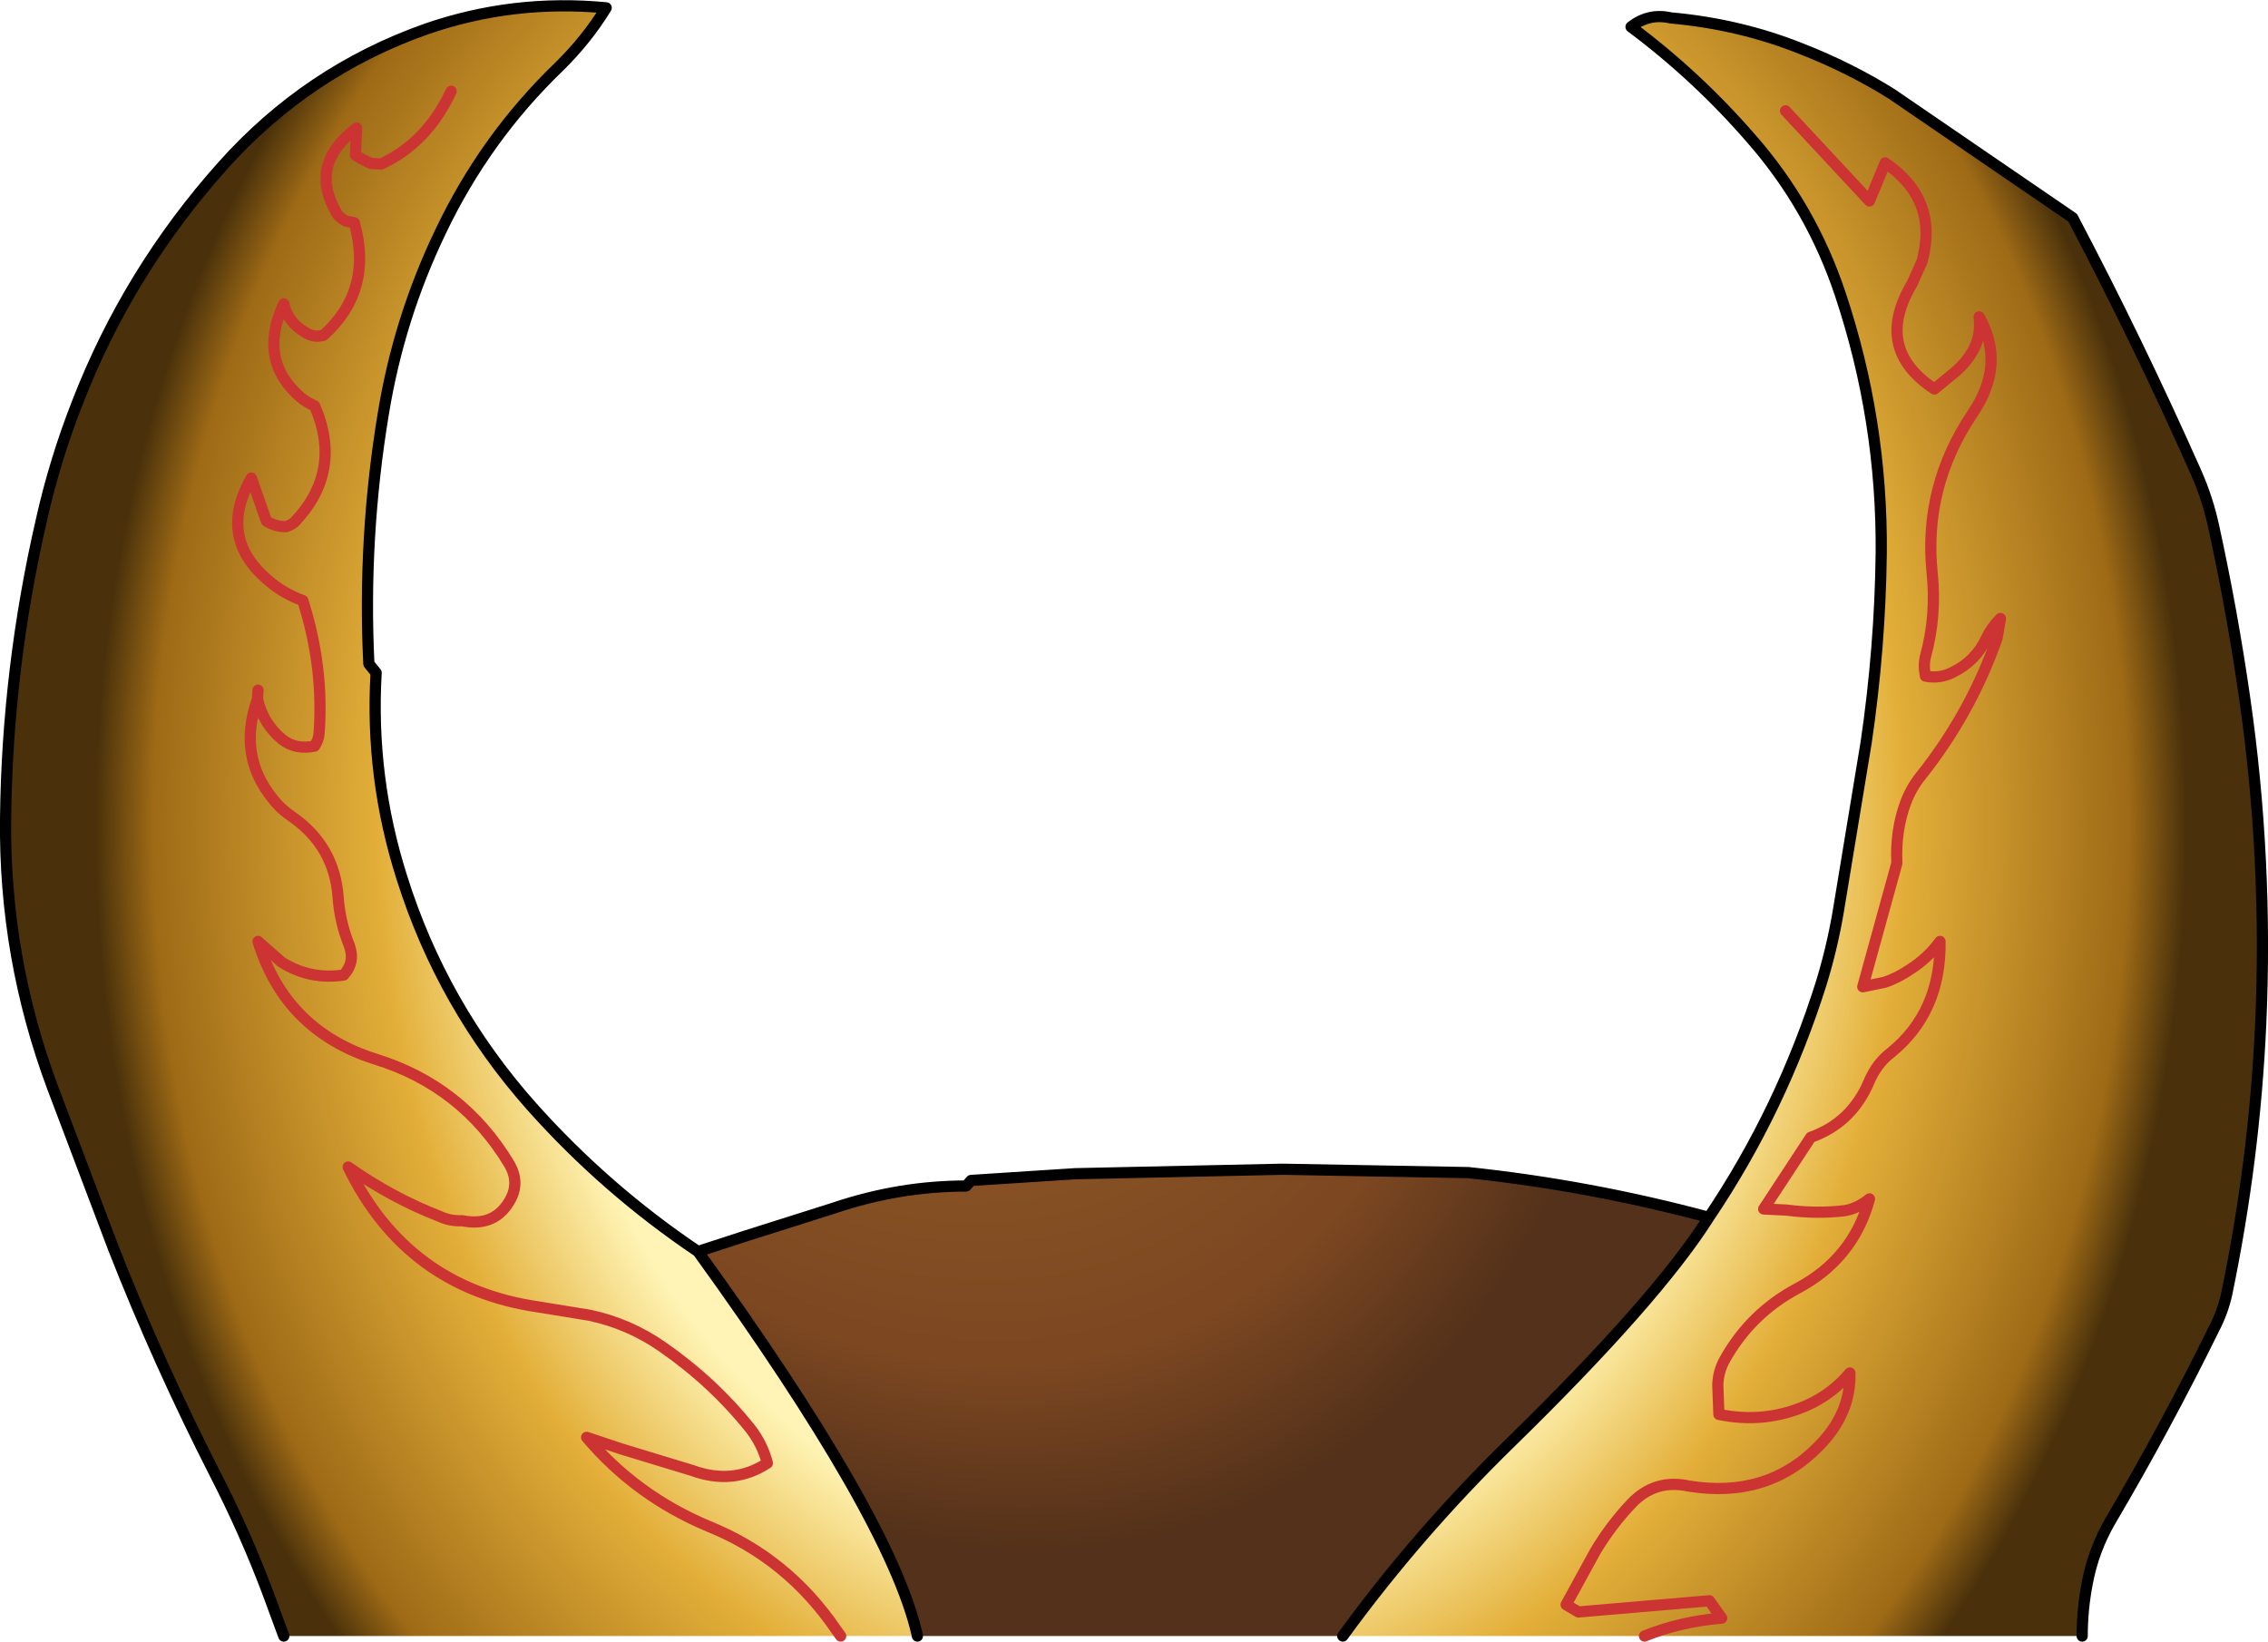 <?xml version="1.0" encoding="UTF-8" standalone="no"?>
<svg xmlns:xlink="http://www.w3.org/1999/xlink" height="146.65px" width="202.6px" xmlns="http://www.w3.org/2000/svg">
  <g transform="matrix(1.0, 0.0, 0.0, 1.0, 107.1, 133.1)">
    <path d="M45.55 -24.35 Q52.05 -34.0 55.6 -45.3 56.55 -48.4 57.1 -51.6 L59.6 -66.75 Q60.85 -75.25 60.95 -83.7 61.05 -95.55 57.3 -106.8 54.7 -114.6 49.35 -120.7 44.5 -126.3 38.6 -130.7 40.2 -131.95 42.15 -131.5 48.3 -130.95 53.8 -128.75 58.15 -127.05 61.9 -124.7 L78.05 -113.65 Q83.9 -102.55 89.05 -90.95 90.1 -88.6 90.65 -86.05 92.3 -78.5 93.4 -70.85 95.5 -56.35 94.85 -41.65 94.3 -29.5 91.8 -17.45 91.45 -15.9 90.7 -14.45 86.35 -5.6 81.4 2.8 79.9 5.4 79.35 8.35 78.9 10.7 78.9 13.05 L39.8 13.05 12.85 13.05 Q19.55 3.85 27.85 -4.25 40.9 -17.0 45.55 -24.35 M-25.15 13.05 L-32.0 13.05 -81.75 13.05 -83.15 9.25 Q-85.2 3.8 -87.85 -1.35 -92.95 -11.35 -96.95 -21.55 L-102.4 -35.95 Q-106.75 -47.6 -106.6 -60.0 -106.45 -73.4 -103.4 -86.65 -102.2 -92.0 -100.2 -97.1 -95.65 -108.85 -87.2 -118.3 -79.65 -126.75 -69.05 -130.5 -61.25 -133.2 -52.95 -132.4 -54.7 -129.55 -57.15 -127.15 -63.75 -120.8 -67.75 -112.4 -71.45 -104.7 -72.85 -96.2 -74.7 -85.05 -74.15 -73.8 L-73.5 -73.0 Q-74.05 -63.65 -71.2 -54.7 -67.6 -43.25 -59.6 -34.25 -53.0 -26.85 -44.75 -21.3 -27.65 2.35 -25.2 12.8 L-25.15 13.05 M-84.05 -71.45 L-84.1 -70.65 Q-83.6 -68.45 -81.9 -67.05 -80.7 -66.1 -79.0 -66.45 -78.65 -67.0 -78.6 -67.55 -78.15 -73.5 -80.05 -79.45 -81.85 -80.1 -83.25 -81.35 -87.65 -85.15 -84.65 -90.4 L-83.3 -86.55 Q-82.5 -86.05 -81.55 -86.05 -81.1 -86.2 -80.8 -86.45 -76.45 -91.0 -79.0 -96.85 -79.7 -97.15 -80.25 -97.6 -84.1 -100.95 -81.75 -105.95 -81.4 -104.35 -79.9 -103.45 -79.1 -102.9 -78.2 -103.15 -73.75 -107.15 -75.45 -113.2 L-76.2 -113.35 Q-76.8 -113.65 -77.05 -114.1 -79.55 -118.45 -75.25 -121.65 L-75.35 -119.25 Q-74.7 -118.8 -73.95 -118.5 L-73.05 -118.45 Q-68.95 -120.35 -66.8 -124.95 -68.95 -120.35 -73.05 -118.45 L-73.95 -118.5 Q-74.7 -118.8 -75.35 -119.25 L-75.25 -121.65 Q-79.55 -118.45 -77.05 -114.1 -76.8 -113.65 -76.2 -113.35 L-75.45 -113.2 Q-73.75 -107.15 -78.2 -103.15 -79.1 -102.9 -79.9 -103.45 -81.4 -104.35 -81.75 -105.95 -84.1 -100.95 -80.25 -97.6 -79.7 -97.15 -79.0 -96.85 -76.45 -91.0 -80.8 -86.45 -81.1 -86.2 -81.55 -86.05 -82.5 -86.05 -83.3 -86.55 L-84.65 -90.4 Q-87.65 -85.15 -83.25 -81.35 -81.85 -80.1 -80.05 -79.45 -78.15 -73.5 -78.6 -67.55 -78.65 -67.0 -79.0 -66.45 -80.7 -66.1 -81.9 -67.05 -83.6 -68.45 -84.1 -70.65 -85.9 -65.6 -82.7 -61.7 -82.0 -60.8 -80.95 -60.1 -77.25 -57.5 -76.9 -53.0 -76.75 -50.75 -75.9 -48.65 -75.35 -47.15 -76.4 -46.0 -79.4 -45.55 -81.95 -47.15 L-84.05 -49.0 Q-81.6 -41.05 -73.6 -38.5 -65.8 -36.1 -61.6 -29.1 -60.7 -27.55 -61.45 -26.05 -62.8 -23.45 -65.8 -24.05 -66.9 -24.0 -67.85 -24.45 -72.1 -26.1 -76.0 -28.85 -70.75 -18.05 -59.0 -16.35 L-54.4 -15.6 Q-50.9 -14.85 -47.95 -12.8 -43.4 -9.65 -40.05 -5.45 -39.0 -4.1 -38.55 -2.4 -41.6 -0.4 -45.3 -1.75 L-51.55 -3.65 -54.7 -4.7 Q-50.25 0.55 -43.8 3.25 -36.75 6.1 -32.4 12.5 L-32.0 13.05 -32.4 12.5 Q-36.75 6.1 -43.8 3.25 -50.25 0.55 -54.7 -4.7 L-51.55 -3.65 -45.3 -1.75 Q-41.6 -0.4 -38.55 -2.4 -39.0 -4.1 -40.05 -5.45 -43.4 -9.65 -47.95 -12.8 -50.9 -14.85 -54.4 -15.6 L-59.0 -16.35 Q-70.75 -18.05 -76.0 -28.85 -72.1 -26.1 -67.85 -24.45 -66.9 -24.0 -65.8 -24.05 -62.8 -23.45 -61.45 -26.05 -60.7 -27.55 -61.6 -29.1 -65.8 -36.1 -73.6 -38.5 -81.6 -41.05 -84.05 -49.0 L-81.95 -47.15 Q-79.4 -45.55 -76.4 -46.0 -75.35 -47.15 -75.9 -48.65 -76.75 -50.75 -76.9 -53.0 -77.25 -57.5 -80.95 -60.1 -82.0 -60.8 -82.7 -61.7 -85.9 -65.6 -84.1 -70.65 L-84.05 -71.45 M39.8 13.05 Q43.05 11.75 46.7 11.45 L45.6 9.9 33.9 10.9 32.8 10.25 35.4 5.5 Q36.8 3.15 38.65 1.2 40.75 -1.0 43.75 -0.35 50.8 0.8 55.4 -3.95 58.25 -6.85 58.15 -10.45 56.55 -8.55 54.3 -7.55 50.55 -5.9 46.45 -6.75 L46.35 -9.4 Q46.4 -10.6 46.95 -11.6 49.25 -15.75 53.45 -18.0 58.45 -20.65 59.9 -26.0 58.85 -25.15 57.7 -24.95 55.2 -24.65 52.5 -25.0 L50.45 -25.1 54.65 -31.5 Q58.3 -32.8 59.85 -36.45 60.55 -38.1 61.8 -39.05 66.3 -42.7 66.2 -49.0 65.15 -47.55 63.6 -46.55 62.45 -45.75 61.25 -45.35 L59.3 -44.95 62.35 -56.0 Q62.2 -58.9 63.15 -61.45 63.65 -62.75 64.5 -63.8 68.95 -69.4 71.3 -76.1 L71.6 -77.85 Q70.8 -77.05 70.35 -76.1 69.4 -74.05 67.35 -73.05 66.2 -72.45 64.9 -72.7 64.7 -73.65 64.9 -74.45 65.9 -78.1 65.5 -81.9 64.7 -89.6 69.1 -96.15 72.1 -100.55 69.7 -104.8 69.9 -103.05 69.1 -101.7 68.55 -100.75 67.65 -99.95 L65.7 -98.35 Q60.25 -101.95 63.7 -107.75 L64.6 -109.75 Q66.1 -115.3 61.3 -118.55 L59.9 -115.15 52.4 -123.2 59.9 -115.15 61.3 -118.55 Q66.1 -115.3 64.6 -109.75 L63.7 -107.75 Q60.25 -101.95 65.7 -98.35 L67.65 -99.95 Q68.55 -100.75 69.1 -101.7 69.9 -103.05 69.7 -104.8 72.1 -100.55 69.1 -96.15 64.7 -89.6 65.5 -81.9 65.9 -78.1 64.9 -74.45 64.7 -73.65 64.9 -72.7 66.2 -72.45 67.35 -73.05 69.4 -74.05 70.35 -76.1 70.8 -77.05 71.6 -77.85 L71.3 -76.1 Q68.95 -69.4 64.5 -63.8 63.65 -62.75 63.15 -61.45 62.2 -58.9 62.35 -56.0 L59.3 -44.95 61.25 -45.35 Q62.45 -45.75 63.6 -46.55 65.15 -47.55 66.2 -49.0 66.3 -42.7 61.8 -39.05 60.55 -38.1 59.85 -36.45 58.3 -32.8 54.65 -31.5 L50.45 -25.1 52.5 -25.0 Q55.2 -24.65 57.7 -24.95 58.85 -25.15 59.9 -26.0 58.45 -20.65 53.45 -18.0 49.25 -15.75 46.95 -11.6 46.4 -10.6 46.35 -9.4 L46.45 -6.75 Q50.55 -5.9 54.3 -7.55 56.55 -8.55 58.15 -10.45 58.25 -6.85 55.4 -3.95 50.8 0.8 43.75 -0.35 40.75 -1.0 38.65 1.2 36.8 3.15 35.4 5.5 L32.8 10.25 33.9 10.9 45.6 9.9 46.7 11.45 Q43.05 11.75 39.8 13.05" fill="url(#gradient0)" fill-rule="evenodd" stroke="none"/>
    <path d="M12.85 13.05 L-25.15 13.05 -25.2 12.8 Q-27.65 2.35 -44.75 -21.3 L-40.6 -22.65 -32.55 -25.2 Q-26.75 -27.15 -20.8 -27.15 L-20.35 -27.65 -11.05 -28.25 7.45 -28.65 24.05 -28.35 Q34.95 -27.2 45.55 -24.35 40.9 -17.0 27.85 -4.25 19.55 3.85 12.85 13.05" fill="url(#gradient1)" fill-rule="evenodd" stroke="none"/>
    <path d="M45.55 -24.35 Q52.05 -34.0 55.6 -45.3 56.55 -48.4 57.1 -51.6 L59.6 -66.75 Q60.85 -75.25 60.95 -83.7 61.05 -95.55 57.3 -106.8 54.7 -114.6 49.35 -120.7 44.5 -126.3 38.6 -130.7 40.2 -131.95 42.15 -131.5 48.3 -130.95 53.8 -128.75 58.15 -127.05 61.9 -124.7 L78.05 -113.65 Q83.9 -102.55 89.05 -90.95 90.1 -88.6 90.65 -86.05 92.3 -78.5 93.4 -70.85 95.5 -56.35 94.85 -41.65 94.3 -29.5 91.8 -17.45 91.45 -15.9 90.7 -14.45 86.35 -5.6 81.4 2.8 79.9 5.4 79.35 8.35 78.9 10.7 78.9 13.05 M-81.75 13.05 L-83.15 9.25 Q-85.2 3.8 -87.85 -1.35 -92.95 -11.35 -96.95 -21.55 L-102.4 -35.95 Q-106.75 -47.6 -106.6 -60.0 -106.45 -73.4 -103.4 -86.65 -102.2 -92.0 -100.2 -97.1 -95.65 -108.85 -87.2 -118.3 -79.65 -126.75 -69.05 -130.5 -61.25 -133.2 -52.95 -132.4 -54.7 -129.55 -57.15 -127.15 -63.75 -120.8 -67.75 -112.4 -71.45 -104.7 -72.85 -96.2 -74.7 -85.05 -74.15 -73.8 L-73.5 -73.0 Q-74.05 -63.65 -71.2 -54.7 -67.6 -43.25 -59.6 -34.25 -53.0 -26.85 -44.75 -21.3 L-40.6 -22.65 -32.55 -25.2 Q-26.75 -27.15 -20.8 -27.15 L-20.35 -27.65 -11.05 -28.25 7.45 -28.65 24.05 -28.35 Q34.95 -27.2 45.55 -24.35 40.9 -17.0 27.85 -4.25 19.55 3.85 12.85 13.05 M-44.75 -21.3 Q-27.65 2.35 -25.2 12.8 L-25.15 13.05" fill="none" stroke="#000000" stroke-linecap="round" stroke-linejoin="round" stroke-width="1.0"/>
    <path d="M52.4 -123.2 L59.9 -115.15 61.3 -118.55 Q66.1 -115.3 64.6 -109.75 L63.7 -107.75 Q60.25 -101.95 65.7 -98.35 L67.65 -99.95 Q68.55 -100.75 69.1 -101.7 69.9 -103.05 69.7 -104.8 72.1 -100.55 69.1 -96.15 64.7 -89.6 65.5 -81.9 65.9 -78.1 64.9 -74.45 64.7 -73.65 64.9 -72.7 66.2 -72.45 67.35 -73.05 69.4 -74.05 70.35 -76.1 70.8 -77.05 71.6 -77.85 L71.3 -76.1 Q68.95 -69.4 64.5 -63.8 63.65 -62.75 63.15 -61.45 62.2 -58.9 62.35 -56.0 L59.3 -44.95 61.25 -45.35 Q62.45 -45.75 63.6 -46.55 65.15 -47.55 66.2 -49.0 66.3 -42.7 61.8 -39.05 60.55 -38.1 59.85 -36.45 58.3 -32.8 54.65 -31.5 L50.45 -25.1 52.5 -25.0 Q55.2 -24.65 57.7 -24.95 58.85 -25.15 59.9 -26.0 58.45 -20.65 53.45 -18.0 49.25 -15.75 46.95 -11.6 46.4 -10.6 46.35 -9.4 L46.45 -6.75 Q50.55 -5.9 54.3 -7.55 56.55 -8.55 58.15 -10.45 58.25 -6.85 55.4 -3.95 50.8 0.8 43.75 -0.35 40.75 -1.0 38.65 1.2 36.8 3.15 35.4 5.5 L32.8 10.25 33.9 10.9 45.6 9.9 46.7 11.45 Q43.05 11.75 39.8 13.05 M-66.8 -124.95 Q-68.95 -120.35 -73.05 -118.45 L-73.95 -118.5 Q-74.7 -118.8 -75.35 -119.25 L-75.25 -121.65 Q-79.55 -118.45 -77.05 -114.1 -76.8 -113.65 -76.2 -113.35 L-75.45 -113.2 Q-73.75 -107.15 -78.2 -103.15 -79.1 -102.9 -79.9 -103.45 -81.4 -104.35 -81.75 -105.95 -84.1 -100.95 -80.25 -97.6 -79.7 -97.15 -79.0 -96.85 -76.45 -91.0 -80.8 -86.45 -81.1 -86.2 -81.55 -86.05 -82.5 -86.05 -83.3 -86.55 L-84.65 -90.4 Q-87.65 -85.15 -83.25 -81.35 -81.85 -80.1 -80.05 -79.45 -78.15 -73.5 -78.6 -67.55 -78.65 -67.0 -79.0 -66.45 -80.7 -66.1 -81.9 -67.05 -83.6 -68.45 -84.1 -70.65 -85.9 -65.6 -82.7 -61.7 -82.0 -60.8 -80.95 -60.1 -77.25 -57.5 -76.9 -53.0 -76.75 -50.75 -75.9 -48.65 -75.35 -47.15 -76.4 -46.0 -79.4 -45.55 -81.95 -47.15 L-84.05 -49.0 Q-81.6 -41.05 -73.6 -38.5 -65.8 -36.1 -61.6 -29.1 -60.7 -27.55 -61.45 -26.05 -62.8 -23.45 -65.8 -24.05 -66.9 -24.0 -67.85 -24.45 -72.1 -26.1 -76.0 -28.85 -70.75 -18.05 -59.0 -16.35 L-54.4 -15.6 Q-50.9 -14.85 -47.95 -12.8 -43.4 -9.65 -40.05 -5.45 -39.0 -4.1 -38.55 -2.4 -41.6 -0.4 -45.3 -1.75 L-51.55 -3.65 -54.7 -4.7 Q-50.25 0.55 -43.8 3.25 -36.75 6.1 -32.4 12.5 L-32.0 13.05 M-84.1 -70.65 L-84.05 -71.45" fill="none" stroke="#cc3333" stroke-linecap="round" stroke-linejoin="round" stroke-width="1.0"/>
  </g>
  <defs>
    <radialGradient cx="0" cy="0" gradientTransform="matrix(0.114, 0.0, 0.0, 0.138, -5.2, -59.35)" gradientUnits="userSpaceOnUse" id="gradient0" r="819.2" spreadMethod="pad">
      <stop offset="0.58" stop-color="#fff4b5"/>
      <stop offset="0.729" stop-color="#e3af39"/>
      <stop offset="0.945" stop-color="#9e6a16"/>
      <stop offset="1.0" stop-color="#4a310b"/>
    </radialGradient>
    <radialGradient cx="0" cy="0" gradientTransform="matrix(0.079, -0.026, 0.038, 0.115, -31.0, -91.0)" gradientUnits="userSpaceOnUse" id="gradient1" r="819.2" spreadMethod="pad">
      <stop offset="0.0" stop-color="#af7630"/>
      <stop offset="0.827" stop-color="#7c4721"/>
      <stop offset="1.0" stop-color="#53311a"/>
    </radialGradient>
  </defs>
</svg>
